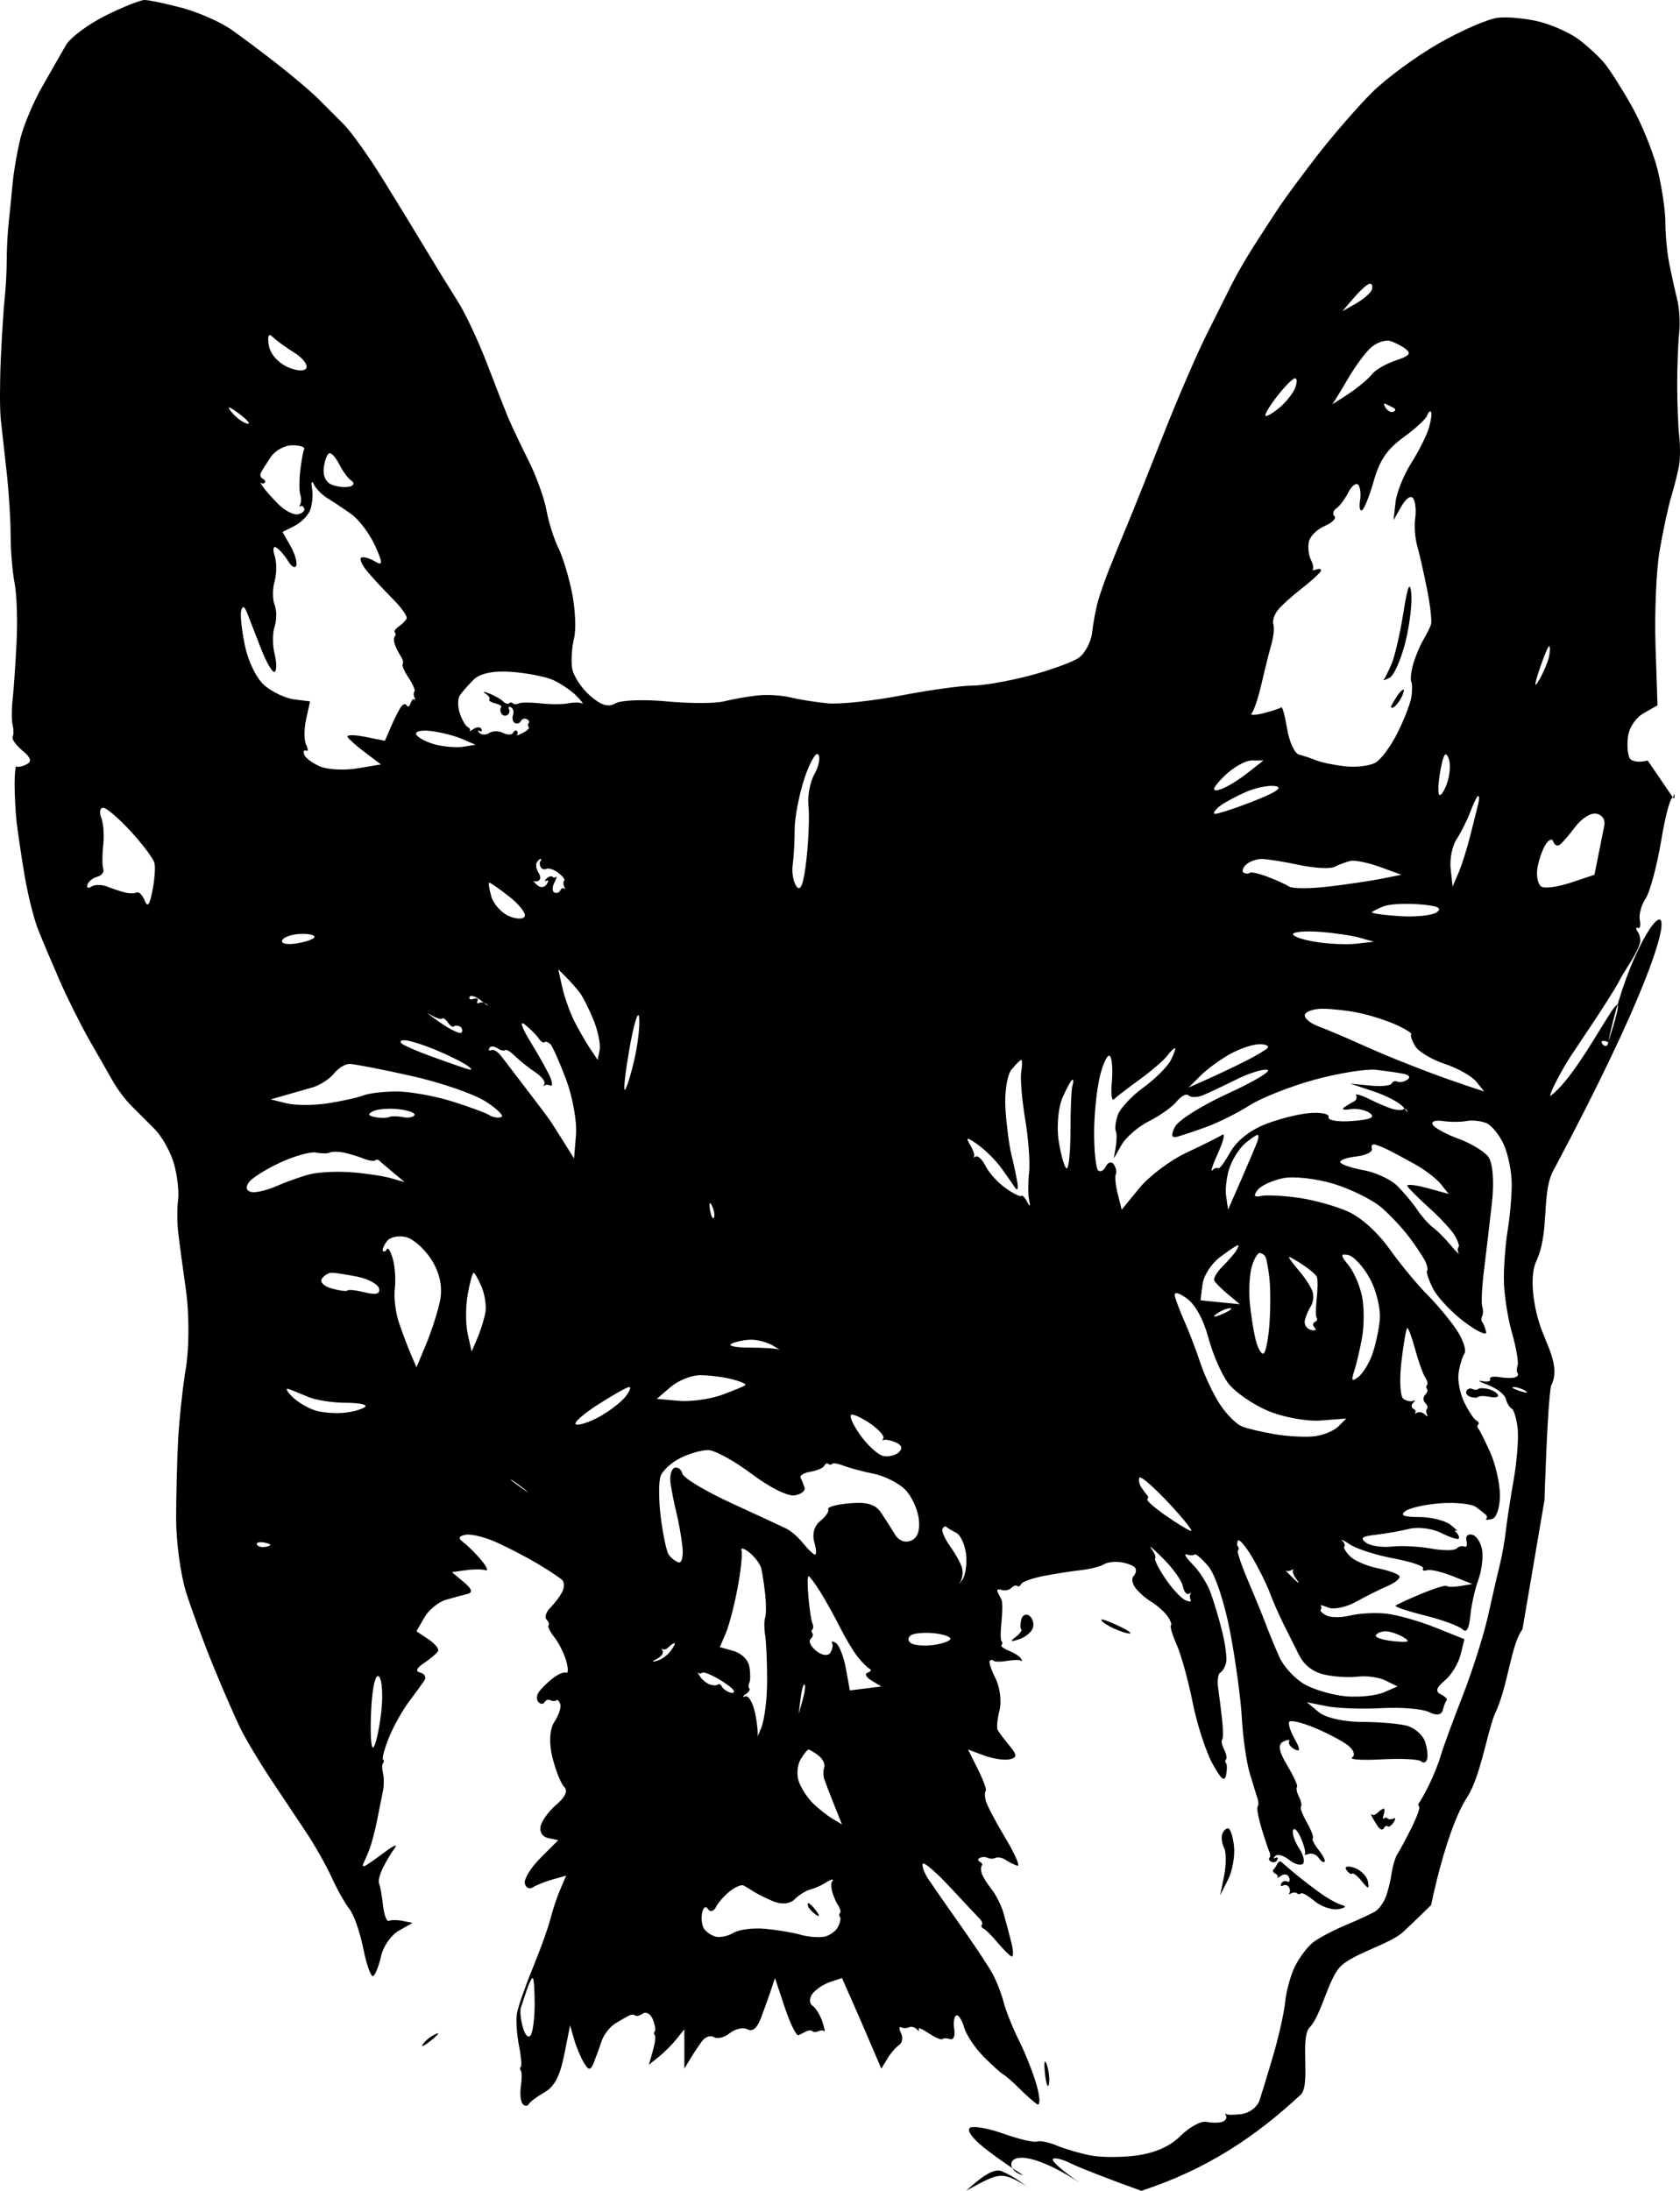 <?xml version="1.0" encoding="UTF-8" standalone="no"?>
<svg
   version="1.1"
   width="426.413"
   height="556"
   viewbox="0 0 497 600"
   id="svg10"
   sodipodi:docname="yuneta.svg"
   inkscape:version="1.1.2 (0a00cf5339, 2022-02-04)"
   xmlns:inkscape="http://www.inkscape.org/namespaces/inkscape"
   xmlns:sodipodi="http://sodipodi.sourceforge.net/DTD/sodipodi-0.dtd"
   xmlns="http://www.w3.org/2000/svg"
   xmlns:svg="http://www.w3.org/2000/svg"
   xmlns:rdf="http://www.w3.org/1999/02/22-rdf-syntax-ns#"
   xmlns:cc="http://creativecommons.org/ns#"
   xmlns:dc="http://purl.org/dc/elements/1.1/">
  <defs
     id="defs14" />
  <sodipodi:namedview
     id="namedview12"
     pagecolor="#ffffff"
     bordercolor="#666666"
     borderopacity="1.0"
     inkscape:pageshadow="2"
     inkscape:pageopacity="0.0"
     inkscape:pagecheckerboard="0"
     showgrid="false"
     inkscape:zoom="1.5179226"
     inkscape:cx="130.11204"
     inkscape:cy="275.37636"
     inkscape:window-width="1920"
     inkscape:window-height="991"
     inkscape:window-x="0"
     inkscape:window-y="0"
     inkscape:window-maximized="1"
     inkscape:current-layer="svg10"
     fit-margin-top="0"
     fit-margin-left="0"
     fit-margin-right="0"
     fit-margin-bottom="0" />
  <title
     id="title2">undefined</title>
  <path
     d="m 36.706,0 c -1.1,0 -5.6,1.8 -10,4 -4.4,2.2 -8.9,5.575 -10,7.5 l -6,10.5 c -2.2,3.85 -4.675,9.7 -5.5,13 -0.825,3.3 -1.725,8.475 -2,11.5 -0.275,3.025 -0.725,7.525 -1,10 -0.275,2.475 -0.5,6.75 -0.5,9.5 0,2.75 -0.225,7.025 -0.5,9.5 -0.275,2.475 -0.725,9.45 -1,15.5 -0.275,6.05 -0.275,13.025 0,15.5 l 1.5,13.5 c 0.55,4.95 1,12.15 1,16 0,3.85 0.45,9.25 1,12 0.55,2.75 0.775,9.5 0.5,15 -0.275,5.5 -0.725,12.025 -1,14.5 -0.275,2.475 -0.275,5.4 0,6.5 0.275,1.1 0.275,2.45 0,3 -0.275,0.55 0.85,2.125 2.5,3.5 2.18,1.817 2.453,2.773 1,3.5 -1.1,0.55 -2.225,0.775 -2.5,0.5 -0.275,-0.275 -0.5,1.75 -0.5,4.5 0,2.75 0.225,7.025 0.5,9.5 0.275,2.475 1.175,8.55 2,13.5 0.825,4.95 2.4,11.25 3.5,14 1.1,2.75 3.575,8.6 5.5,13 1.925,4.4 5.3,11.15 7.5,15 l 6,10.5 c 1.1,1.925 3.125,4.625 4.5,6 l 6,6 c 1.925,1.925 4.175,5.975 5,9 0.825,3.025 1.275,7.075 1,9 -0.275,1.925 -0.275,5.525 0,8 0.275,2.475 1.175,9.225 2,15 0.825,5.775 0.825,14.55 0,19.5 -0.825,4.95 -1.725,13.275 -2,18.5 -0.275,5.225 -0.5,14.225 -0.5,20 0,5.775 1.125,14.1 2.5,18.5 1.375,4.4 4.525,12.95 7,19 2.475,6.05 5.625,13.25 7,16 1.375,2.75 4.75,8.375 7.5,12.5 l 9,13.5 c 2.2,3.3 5.125,8.475 6.5,11.5 1.375,3.025 3.4,6.625 4.5,8 1.1,1.375 2.675,5.875 3.5,10 0.825,4.125 1.95,7.275 2.5,7 0.55,-0.275 1.45,-2.525 2,-5 0.567,-2.55 2.516,-5.367 4.5,-6.5 l 3.5,-2 -2.5,-0.5 c -1.375,-0.275 -2.95,-0.275 -3.5,0 -0.55,0.275 -1.225,-1.525 -1.5,-4 -0.275,-2.475 -0.725,-4.95 -1,-5.5 -0.275,-0.55 0.175,-2.35 1,-4 0.825,-1.65 2.175,-3.9 3,-5 0.825,-1.1 -0.3,-0.65 -2.5,1 -2.2,1.65 -4.45,3.225 -5,3.5 -0.55,0.275 -0.775,0.05 -0.5,-0.5 0.275,-0.55 0.95,-2.125 1.5,-3.5 0.55,-1.375 1.45,-4.75 2,-7.5 l 1.5,-7.5 c 0.275,-1.375 0.275,-3.4 0,-4.5 -0.275,-1.1 -0.275,-2.225 0,-2.5 0.275,-0.275 0.275,-0.725 0,-1 -0.275,-0.275 0.4,-2.75 1.5,-5.5 1.1,-2.75 3.35,-6.8 5,-9 1.65,-2.2 3.45,-4.675 4,-5.5 0.55,-0.825 0.1,-1.725 -1,-2 -1.361,-0.34 -1.042,-1.139 1,-2.5 1.65,-1.1 3.225,-2.45 3.5,-3 0.275,-0.55 -0.85,-1.9 -2.5,-3 l -3,-2 2,-3.5 c 1.1,-1.925 3.575,-3.95 5.5,-4.5 1.925,-0.55 4.4,-1.225 5.5,-1.5 1.369,-0.342 1.054,-1.288 -1,-3 l -3,-2.5 3.5,-0.5 c 1.925,-0.275 4.175,-0.275 5,0 0.825,0.275 0.375,-0.85 -1,-2.5 -1.375,-1.65 -3.4,-3.675 -4.5,-4.5 -1.509,-1.132 -1.387,-1.623 0.5,-2 1.375,-0.275 4.975,0.625 8,2 3.025,1.375 7.75,3.85 10.5,5.5 2.75,1.65 5.45,3.45 6,4 0.55,0.55 0.55,1.9 0,3 -0.55,1.1 -1.9,2.9 -3,4 -1.1,1.1 -1.55,2.45 -1,3 0.55,0.55 0.775,1.225 0.5,1.5 -0.275,0.275 0.4,1.625 1.5,3 1.1,1.375 2.45,4.075 3,6 0.55,1.925 0.55,3.275 0,3 -0.55,-0.275 -2.125,0.4 -3.5,1.5 -1.375,1.1 -2.95,2.675 -3.5,3.5 -0.55,0.825 -0.55,1.95 0,2.5 0.55,0.55 1.225,0.55 1.5,0 0.275,-0.55 0.95,-0.775 1.5,-0.5 0.55,0.275 1.225,0.275 1.5,0 0.275,-0.275 0.725,0.175 1,1 0.275,0.825 -0.4,2.85 -1.5,4.5 -1.21,1.815 -1.407,5.37 -0.5,9 0.825,3.3 2.175,6.675 3,7.5 0.99,0.99 0.31,2.52 -2,4.5 -1.925,1.65 -3.725,4.125 -4,5.5 -0.297,1.484 0.516,2.703 2,3 l 2.5,0.5 -4.5,4.5 c -2.475,2.475 -4.275,5.4 -4,6.5 0.275,1.1 1.175,1.55 2,1 0.825,-0.55 3.075,-1.45 5,-2 l 3.5,-1 -1.5,3.5 c -0.825,1.925 -1.95,5.3 -2.5,7.5 -0.55,2.2 -2.575,7.825 -4.5,12.5 -1.925,4.675 -3.725,9.85 -4,11.5 -0.275,1.65 -0.05,5.25 0.5,8 0.55,2.75 0.775,5.225 0.5,5.5 -0.275,0.275 -0.275,0.725 0,1 0.275,0.275 0.275,2.075 0,4 -0.275,1.925 -0.05,3.95 0.5,4.5 0.55,0.55 1.225,0.55 1.5,0 0.275,-0.55 2.075,-1.9 4,-3 2.512,-1.435 3.923,-4.117 5,-9.5 l 1.5,-7.5 1,3.5 c 0.55,1.925 1.675,4.625 2.5,6 1.2,2 1.7,2 2.5,0 0.55,-1.375 1.45,-3.85 2,-5.5 0.55,-1.65 2.125,-3.675 3.5,-4.5 1.375,-0.825 2.95,-1.725 3.5,-2 0.55,-0.275 1.225,-0.275 1.5,0 0.275,0.275 1.175,0.05 2,-0.5 0.825,-0.55 1.95,0.125 2.5,1.5 0.55,1.375 0.775,2.725 0.5,3 -0.275,0.275 -0.275,0.725 0,1 0.275,0.275 0.05,2.075 -0.5,4 l -1,3.5 2.5,-2 c 1.375,-1.1 3.4,-3.125 4.5,-4.5 l 2,-2.5 v 5 5 l 1.5,-2.5 c 0.825,-1.375 2.175,-3.4 3,-4.5 0.825,-1.1 2.175,-1.55 3,-1 0.825,0.55 2.625,0.1 4,-1 1.375,-1.1 3.4,-1.55 4.5,-1 1.373,0.686 2.47,-0.255 3.5,-3 0.825,-2.2 1.95,-5.35 2.5,-7 l 1,-3 2.5,7.5 c 1.375,4.125 2.95,7.275 3.5,7 l 2,-1 c 0.55,-0.275 1.225,-0.275 1.5,0 0.275,0.275 0.95,0.275 1.5,0 0.55,-0.275 1.225,-0.275 1.5,0 0.275,0.275 0.05,-0.85 -0.5,-2.5 -0.55,-1.65 -1.675,-3.45 -2.5,-4 -0.825,-0.55 -0.825,-1.9 0,-3 0.825,-1.1 2.85,-2.45 4.5,-3 l 3,-1 2,4.5 c 1.1,2.475 3.35,7.65 5,11.5 l 3,7 1.5,-2.5 c 0.825,-1.375 2.175,-2.95 3,-3.5 0.825,-0.55 1.05,-1.9 0.5,-3 -0.55,-1.1 -0.55,-1.775 0,-1.5 0.55,0.275 1.45,0.275 2,0 0.55,-0.275 1.45,-0.05 2,0.5 0.55,0.55 0.775,0.55 0.5,0 -0.275,-0.55 0.85,-0.1 2.5,1 1.65,1.1 3.225,1.775 3.5,1.5 0.275,-0.275 1.175,-0.275 2,0 0.825,0.275 1.275,-0.85 1,-2.5 -0.275,-1.65 -0.05,-3.225 0.5,-3.5 0.55,-0.275 1.45,1.075 2,3 0.55,1.925 2.8,5.3 5,7.5 2.2,2.2 4.45,4.225 5,4.5 0.55,0.275 2.35,1.85 4,3.5 1.65,1.65 3.675,3.45 4.5,4 0.825,0.55 0.825,-1.475 0,-4.5 -0.825,-3.025 -2.85,-8.2 -4.5,-11.5 -1.65,-3.3 -3.45,-7.8 -4,-10 -0.55,-2.2 -1.9,-5.575 -3,-7.5 -1.1,-1.925 -4.7,-7.325 -8,-12 -3.3,-4.675 -6.9,-9.85 -8,-11.5 -1.1,-1.65 -1.775,-3.45 -1.5,-4 0.275,-0.55 3.425,2.15 7,6 3.575,3.85 6.95,7.45 7.5,8 0.55,0.55 0.775,1.225 0.5,1.5 -0.275,0.275 -0.05,0.725 0.5,1 0.55,0.275 2.125,1.85 3.5,3.5 1.375,1.65 2.95,3.225 3.5,3.5 0.55,0.275 0.55,-1.3 0,-3.5 -0.55,-2.2 -1.45,-5.575 -2,-7.5 -0.55,-1.925 -1.9,-4.625 -3,-6 -1.1,-1.375 -2.225,-3.175 -2.5,-4 -0.275,-0.825 -0.275,-1.725 0,-2 0.275,-0.275 0.05,-0.725 -0.5,-1 -0.55,-0.275 -0.55,-0.725 0,-1 0.55,-0.275 1.45,-0.275 2,0 0.55,0.275 1.45,0.275 2,0 0.55,-0.275 1.675,-0.05 2.5,0.5 0.825,0.55 2.175,1.225 3,1.5 0.825,0.275 -0.525,-2.875 -3,-7 -2.475,-4.125 -4.725,-8.4 -5,-9.5 -0.275,-1.1 -0.275,-2.225 0,-2.5 0.275,-0.275 -0.625,-2.75 -2,-5.5 l -2.5,-5 4,1.5 c 2.2,0.825 5.125,1.275 6.5,1 2,-0.4 2,-1.1 0,-3.5 -1.375,-1.65 -2.725,-3.45 -3,-4 -0.275,-0.55 -0.05,-2.8 0.5,-5 0.55,-2.2 0.1,-5.8 -1,-8 -1.1,-2.2 -1.775,-4.225 -1.5,-4.5 0.275,-0.275 0.725,-0.275 1,0 0.275,0.275 1.85,0.275 3.5,0 1.65,-0.275 3.225,-0.275 3.5,0 0.275,0.275 0.275,0.05 0,-0.5 -0.275,-0.55 -1.625,-1.45 -3,-2 -1.375,-0.55 -2.275,-1.225 -2,-1.5 0.275,-0.275 0.275,-0.725 0,-1 -0.275,-0.275 -0.275,-2.525 0,-5 0.275,-2.475 0.275,-4.95 0,-5.5 l -1,-2 c -0.275,-0.55 0.175,-0.775 1,-0.5 0.825,0.275 1.95,0.05 2.5,-0.5 0.55,-0.55 1.225,-0.775 1.5,-0.5 0.275,0.275 0.725,0.05 1,-0.5 0.275,-0.55 2.75,-1.45 5.5,-2 2.75,-0.55 7.025,-1.225 9.5,-1.5 2.475,-0.275 5.175,-0.95 6,-1.5 0.825,-0.55 2.85,-0.775 4.5,-0.5 1.65,0.275 3.225,0.95 3.5,1.5 0.275,0.55 0.05,1.45 -0.5,2 -0.55,0.55 -0.325,1.9 0.5,3 0.825,1.1 2.625,2.675 4,3.5 1.375,0.825 3.175,2.4 4,3.5 0.825,1.1 1.275,2.225 1,2.5 -0.275,0.275 0.4,2.525 1.5,5 1.1,2.475 2.9,9 4,14.5 1.1,5.5 3.35,12.475 5,15.5 2.201,4.035 3.133,4.834 3.5,3 0.275,-1.375 0.275,-2.725 0,-3 -0.275,-0.275 -0.275,-0.725 0,-1 0.275,-0.275 0.05,-1.4 -0.5,-2.5 -0.55,-1.1 -0.775,-2.225 -0.5,-2.5 0.275,-0.275 0.275,-2.525 0,-5 -0.275,-2.475 -0.725,-6.075 -1,-8 -0.275,-1.925 -0.05,-3.725 0.5,-4 0.55,-0.275 1.225,-1.4 1.5,-2.5 0.275,-1.1 -0.175,-4.7 -1,-8 -0.825,-3.3 -2.175,-7.8 -3,-10 -0.825,-2.2 -2.85,-5.35 -4.5,-7 -1.65,-1.65 -2.325,-2.775 -1.5,-2.5 0.825,0.275 1.725,0.275 2,0 0.275,-0.275 1.85,1.075 3.5,3 1.7,1.984 4.083,9.133 5.5,16.5 1.375,7.15 2.725,17.05 3,22 0.275,4.95 1.175,11.25 2,14 0.825,2.75 1.725,5.675 2,6.5 0.275,0.825 0.275,1.725 0,2 -0.275,0.275 0.175,2.75 1,5.5 0.825,2.75 1.725,5.45 2,6 0.275,0.55 0.275,1.225 0,1.5 -0.275,0.275 -0.05,0.725 0.5,1 0.55,0.275 1.225,0.05 1.5,-0.5 0.275,-0.55 0.05,-0.775 -0.5,-0.5 -0.55,0.275 -0.55,0.05 0,-0.5 0.55,-0.55 2.125,-0.1 3.5,1 1.375,1.1 2.95,1.55 3.5,1 0.55,-0.55 0.1,-2.35 -1,-4 -1.1,-1.65 -1.775,-3.675 -1.5,-4.5 0.275,-0.825 1.175,0.075 2,2 0.825,1.925 1.275,3.725 1,4 -0.275,0.275 0.175,0.275 1,0 0.825,-0.275 1.95,0.175 2.5,1 0.55,0.825 1.225,1.275 1.5,1 0.275,-0.275 -0.4,-1.625 -1.5,-3 -1.1,-1.375 -1.775,-2.725 -1.5,-3 0.275,-0.275 -0.4,-2.075 -1.5,-4 -1.1,-1.925 -1.775,-3.725 -1.5,-4 0.275,-0.275 0.05,-1.4 -0.5,-2.5 -0.55,-1.1 -0.775,-2.225 -0.5,-2.5 0.275,-0.275 -0.85,-2.75 -2.5,-5.5 -2.128,-3.547 -2.419,-5.291 -1,-6 1.1,-0.55 1.775,-0.55 1.5,0 -0.275,0.55 0.4,1.45 1.5,2 1.333,0.667 1.333,-0.167 0,-2.5 -1.1,-1.925 -1.775,-3.95 -1.5,-4.5 0.275,-0.55 3.2,0.125 6.5,1.5 3.3,1.375 7.125,3.4 8.5,4.5 1.417,1.133 1.85,2.433 1,3 -0.825,0.55 2.55,0.775 7.5,0.5 4.95,-0.275 9.45,-0.05 10,0.5 0.55,0.55 1.225,0.325 1.5,-0.5 0.275,-0.825 0.05,-2.85 -0.5,-4.5 -0.55,-1.65 -2.575,-3.45 -4.5,-4 -1.925,-0.55 -7.1,-1 -11.5,-1 -4.65,0 -9.256,-1.047 -11,-2.5 l -3,-2.5 5,1 c 2.75,0.55 9.05,0.775 14,0.5 4.95,-0.275 10.35,0.175 12,1 1.905,0.952 3.183,0.77 3.5,-0.5 0.275,-1.1 0.725,-2.225 1,-2.5 0.275,-0.275 -0.4,-0.95 -1.5,-1.5 -1.453,-0.727 -1.18,-1.683 1,-3.5 1.65,-1.375 3.45,-4.3 4,-6.5 l 1,-4 -7.5,-3 c -4.125,-1.65 -9.75,-3.225 -12.5,-3.5 -2.75,-0.275 -6.8,-0.05 -9,0.5 -2.2,0.55 -4.9,0.55 -6,0 -1.1,-0.55 -1.775,-1.225 -1.5,-1.5 0.275,-0.275 0.275,-0.725 0,-1 -0.275,-0.275 0.625,-0.05 2,0.5 1.375,0.55 4.525,-0.125 7,-1.5 2.475,-1.375 6.075,-3.175 8,-4 1.925,-0.825 3.275,-1.95 3,-2.5 -0.275,-0.55 -2.75,-1.45 -5.5,-2 -2.75,-0.55 -5.9,-1.9 -7,-3 -1.1,-1.1 -1.775,-2.225 -1.5,-2.5 0.275,-0.275 0.05,-0.95 -0.5,-1.5 -0.55,-0.55 0.35,-0.1 2,1 1.65,1.1 6.6,2.675 11,3.5 4.4,0.825 7.775,1.95 7.5,2.5 -0.275,0.55 0.175,0.775 1,0.5 0.825,-0.275 3.75,0.4 6.5,1.5 l 5,2 -3,0.5 c -1.65,0.275 -3.225,0.275 -3.5,0 -0.275,-0.275 -3.2,0.625 -6.5,2 -3.3,1.375 -6.225,2.725 -6.5,3 -0.275,0.275 3.1,1.4 7.5,2.5 4.4,1.1 8.675,2.675 9.5,3.5 1.023,1.023 1.659,-0.091 2,-3.5 0.275,-2.75 1.175,-6.8 2,-9 0.825,-2.2 1.275,-5.575 1,-7.5 -0.275,-1.925 -1.4,-3.725 -2.5,-4 -1.158,-0.29 -1.79,0.342 -1.5,1.5 0.275,1.1 0.05,1.775 -0.5,1.5 -0.55,-0.275 -1.45,-0.05 -2,0.5 -0.55,0.55 -3.475,0.55 -6.5,0 -3.025,-0.55 -7.525,-0.775 -10,-0.5 -2.475,0.275 -5.4,-0.175 -6.5,-1 -1.565,-1.174 -1.021,-1.609 2.5,-2 2.475,-0.275 6.3,-0.95 8.5,-1.5 2.2,-0.55 5.8,-0.1 8,1 2.2,1.1 4.225,1.775 4.5,1.5 0.275,-0.275 0.05,-0.95 -0.5,-1.5 -0.55,-0.55 -0.55,-0.775 0,-0.5 0.55,0.275 -0.125,-0.4 -1.5,-1.5 -1.375,-1.1 -4.975,-2 -8,-2 -3.949,0 -4.936,-0.423 -3.5,-1.5 1.1,-0.825 5.15,-1.725 9,-2 3.85,-0.275 7.9,0.175 9,1 1.1,0.825 2.225,1.725 2.5,2 0.275,0.275 0.275,0.725 0,1 -0.275,0.275 0.4,0.275 1.5,0 1.133,-0.283 2,-2.883 2,-6 0,-3.025 -1.125,-7.975 -2.5,-11 -1.375,-3.025 -2.725,-5.725 -3,-6 -0.275,-0.275 -0.275,-0.725 0,-1 0.275,-0.275 0.05,-0.725 -0.5,-1 -0.55,-0.275 -1.9,-2.3 -3,-4.5 -1.1,-2.2 -1.775,-5.575 -1.5,-7.5 0.275,-1.925 0.95,-4.175 1.5,-5 0.55,-0.825 -0.35,-3.525 -2,-6 -1.65,-2.475 -5.025,-6.525 -7.5,-9 -2.475,-2.475 -6.75,-7.65 -9.5,-11.5 -3.036,-4.25 -7.16,-7.982 -10.5,-9.5 -3.025,-1.375 -8.65,-2.95 -12.5,-3.5 -3.85,-0.55 -8.125,-0.775 -9.5,-0.5 -1.919,0.384 -2.152,0.036 -1,-1.5 0.825,-1.1 3.75,-2.45 6.5,-3 2.75,-0.55 8.6,0.125 13,1.5 4.4,1.375 9.8,4.075 12,6 2.2,1.925 5.35,5.3 7,7.5 1.65,2.2 3.45,4.9 4,6 0.55,1.1 0.775,2.225 0.5,2.5 -0.275,0.275 0.4,2.3 1.5,4.5 1.1,2.2 4.7,6.025 8,8.5 3.3,2.475 5.775,3.6 5.5,2.5 -0.275,-1.1 -0.725,-2.225 -1,-2.5 -0.275,-0.275 -0.275,-0.95 0,-1.5 0.275,-0.55 0.275,-1.675 0,-2.5 -0.275,-0.825 -0.05,-5.1 0.5,-9.5 0.55,-4.4 1.45,-12.05 2,-17 0.583,-5.243 0.165,-10.044 -1,-11.5 -1.1,-1.375 -4.475,-3.4 -7.5,-4.5 -3.025,-1.1 -5.95,-2.675 -6.5,-3.5 -0.578,-0.866 0.479,-1.289 2.5,-1 1.925,0.275 4.625,0.275 6,0 1.375,-0.275 3.625,-0.05 5,0.5 1.375,0.55 3.4,3.025 4.5,5.5 1.1,2.475 2,6.975 2,10 0,3.025 -0.45,8.2 -1,11.5 -0.55,3.3 -1,8.925 -1,12.5 0,3.575 0.9,9.65 2,13.5 1.1,3.85 1.775,7.675 1.5,8.5 -0.275,0.825 -0.275,1.725 0,2 0.275,0.275 0.05,0.725 -0.5,1 -0.55,0.275 -2.35,0.275 -4,0 -1.65,-0.275 -2.775,-0.05 -2.5,0.5 0.275,0.55 -0.625,0.775 -2,0.5 -1.375,-0.275 -0.7,0.175 1.5,1 2.2,0.825 4.225,2.4 4.5,3.5 0.275,1.1 0.95,2.225 1.5,2.5 0.55,0.275 1.225,2.525 1.5,5 0.275,2.475 -0.175,8.325 -1,13 -0.825,4.675 -1.725,10.525 -2,13 -0.275,2.475 -0.95,6.3 -1.5,8.5 -0.55,2.2 -1.9,8.05 -3,13 -1.1,4.95 -4.025,14.175 -6.5,20.5 -2.475,6.325 -4.95,13.075 -5.5,15 -0.55,1.925 -1.9,5.3 -3,7.5 -1.1,2.2 -2.225,4.225 -2.5,4.5 -0.275,0.275 -0.275,0.725 0,1 0.275,0.275 -0.625,2.75 -2,5.5 -1.375,2.75 -2.95,5.675 -3.5,6.5 -0.55,0.825 -1.225,3.075 -1.5,5 -0.275,1.925 -0.95,4.625 -1.5,6 -0.55,1.375 -1.675,2.95 -2.5,3.5 -0.825,0.55 -4.2,2.125 -7.5,3.5 -3.3,1.375 -7.125,3.4 -8.5,4.5 -1.375,1.1 -3.4,3.8 -4.5,6 -1.1,2.2 -2.225,6.25 -2.5,9 -0.275,2.75 -1.625,8.825 -3,13.5 -1.375,4.675 -2.95,9.85 -3.5,11.5 -0.573,1.72 -2.494,3.213 -4.5,3.5 -1.925,0.275 -3.725,0.275 -4,0 -0.275,-0.275 -0.275,-0.05 0,0.5 0.275,0.55 -0.175,1.225 -1,1.5 -0.825,0.275 -2.625,0.275 -4,0 -1.375,-0.275 -4.3,1.3 -6.5,3.5 -2.648,2.648 -6.366,4.338 -11,5 -3.85,0.55 -9.25,0.55 -12,0 -2.75,-0.55 -6.575,-1.675 -8.5,-2.5 -1.925,-0.825 -4.175,-1.275 -5,-1 -0.825,0.275 -4.65,-0.625 -8.5,-2 -3.85,-1.375 -7.675,-2.05 -8.5,-1.5 -0.89,0.594 0.532,2.626 3.5,5 2.75,2.2 7.25,5.35 10,7 -5.5,-1 -5,-10.5 14.5,2 -4.125,-2.75 -7.275,-5.45 -7,-6 0.275,-0.55 2.3,-0.1 4.5,1 2.2,1.1 10.3,4.25 18,7 16.528,-5.417 28.837,-13.616 40.441,-24.4 2.609,-2.424 -0.286,-14.426 2.292,-17.109 2.961,-3.083 4.776,-12.533 7.878,-15.498 3.536,-3.38 12.481,-5.586 15.896,-8.748 2.527,-2.34 7.037,-6.774 7.037,-6.774 0,0 3.805,-19.192 9.131,-27.339 3.255,-4.979 4.923,-15.547 6.912,-20.879 3.461,-6.984 4.149,-17.818 7.143,-21.776 l 5.593,-32.809 v 0 c 0,0 0.69,-23.641 1.646,-28.951 2.625,-4.98 -1.392,-10.718 -2.996,-16.006 -2.035,-6.712 -2.101,-12.702 -0.794,-15.503 3.679,-7.887 1.087,-17.863 4.711,-23.752 45.823,-86.077 21.515,-70.975 13.611,-31.955 -0.396,2.772 -3.564,-1.584 0,0 8,-25 -5.445,6.613 -14.5,13.5 -0.55,0.55 -0.1,-0.8 1,-3 1.1,-2.2 2.9,-5.35 4,-7 l 6,-9 c 2.2,-3.3 4.9,-7.575 6,-9.5 1.64,-3.395 4.26,-6.419 5.5,-10 0.275,-0.825 0.05,-2.175 -0.5,-3 -0.55,-0.825 -0.55,-1.275 0,-1 0.55,0.275 0.775,-0.625 0.5,-2 -0.275,-1.375 0.4,-3.85 1.5,-5.5 1.1,-1.65 2.9,-8.4 4,-15 1.1,-6.6 2.45,-11.325 3,-10.5 0.55,0.825 0.275,-2.475 0,0 l -6.5,-9.5 c -1.925,0.55 -3.95,0.325 -4.5,-0.5 -0.55,-0.825 -0.775,-3.3 -0.5,-5.5 0.297,-2.375 1.922,-4.813 4,-6 l 3.5,-2 -0.5,-15 c -0.275,-8.25 0.175,-19.05 1,-24 0.825,-4.95 2.175,-11.25 3,-14 0.825,-2.75 1.725,-6.35 2,-8 0.275,-1.65 0.275,-5.025 0,-7.5 -0.275,-2.475 -0.5,-8.325 -0.5,-13 0,-4.675 0.225,-10.525 0.5,-13 0.275,-2.475 0.05,-6.3 -0.5,-8.5 -0.55,-2.2 -1.45,-6.25 -2,-9 -0.55,-2.75 -1,-7.475 -1,-10.5 0,-3.025 -0.9,-9.1 -2,-13.5 -1.1,-4.4 -4.025,-11.6 -6.5,-16 -2.475,-4.4 -5.625,-9.35 -7,-11 -1.375,-1.65 -4.3,-4.35 -6.5,-6 -2.2,-1.65 -6.7,-3.675 -10,-4.5 -3.3,-0.825 -8.025,-1.275 -10.5,-1 -2.475,0.275 -9.225,3.2 -15,6.5 -5.775,3.3 -13.425,8.925 -17,12.5 -3.575,3.575 -9.65,10.55 -13.5,15.5 -3.85,4.95 -8.35,11.025 -10,13.5 -1.65,2.475 -4.575,6.975 -6.5,10 -1.925,3.025 -4.4,7.3 -5.5,9.5 l -6.5,13 c -2.475,4.95 -7.425,16.425 -11,25.5 -3.575,9.075 -7.625,19.2 -9,22.5 -1.375,3.3 -3.4,8.25 -4.5,11 -1.1,2.75 -2.45,6.575 -3,8.5 -0.55,1.925 -1.225,5.525 -1.5,8 -0.275,2.475 -1.85,5.4 -3.5,6.5 -1.65,1.1 -7.275,3.125 -12.5,4.5 -5.225,1.375 -11.75,2.5 -14.5,2.5 -2.75,0 -10.85,1.125 -18,2.5 -7.15,1.375 -15.475,2.275 -18.5,2 -3.025,-0.275 -7.3,-0.95 -9.5,-1.5 -2.2,-0.55 -6.025,-0.775 -8.5,-0.5 -2.475,0.275 -6.3,0.95 -8.5,1.5 -2.2,0.55 -8.725,0.55 -14.5,0 -5.775,-0.55 -11.625,-0.325 -13,0.5 -1.796,1.078 -3.626,0.515 -6.5,-2 -2.2,-1.925 -4.225,-5.075 -4.5,-7 -0.275,-1.925 -0.05,-5.3 0.5,-7.5 0.55,-2.2 0.325,-7.375 -0.5,-11.5 -0.825,-4.125 -2.4,-9.3 -3.5,-11.5 -1.1,-2.2 -2.45,-6.475 -3,-9.5 -0.55,-3.025 -2.575,-8.65 -4.5,-12.5 -1.925,-3.85 -4.175,-8.575 -5,-10.5 -0.825,-1.925 -3.3,-8.225 -5.5,-14 -2.2,-5.775 -5.575,-12.975 -7.5,-16 -1.925,-3.025 -5.525,-8.875 -8,-13 -2.475,-4.125 -7.425,-12.225 -11,-18 -3.575,-5.775 -8.075,-12.075 -10,-14 l -6.5,-6.5 c -1.65,-1.65 -6.15,-5.475 -10,-8.5 -3.85,-3.025 -9.25,-7.075 -12,-9 -2.75,-1.925 -8.375,-4.4 -12.5,-5.5 -4.125,-1.1 -8.4,-2 -9.5,-2 m 311,72 c 0.55,0 0.775,0.675 0.5,1.5 -0.275,0.825 -2.075,2.4 -4,3.5 l -3.5,2 3,-3.5 c 1.65,-1.925 3.45,-3.5 4,-3.5 m -278.5,13.5 c 0.825,0.825 3.3,2.625 5.5,4 2.2,1.375 3.55,3.175 3,4 -0.55,0.825 -2.8,0.6 -5,-0.5 -2.418,-1.209 -4.198,-3.384 -4.5,-5.5 -0.335,-2.348 -0.006,-3.006 1,-2 m 283.5,1 c 1.1,0.275 2.9,1.175 4,2 1.599,1.199 1.097,1.801 -2.5,3 -2.475,0.825 -5.175,2.4 -6,3.5 -0.825,1.1 -3.525,3.35 -6,5 -2.475,1.65 -4.275,2.775 -4,2.5 0.275,-0.275 2.075,-3.2 4,-6.5 1.925,-3.3 4.625,-6.9 6,-8 1.375,-1.1 3.4,-1.775 4.5,-1.5 m -24,9.5 c 0.55,0 0.55,1.125 0,2.5 -0.55,1.375 -2.35,3.625 -4,5 -1.65,1.375 -3.225,2.275 -3.5,2 -0.275,-0.275 1.075,-2.525 3,-5 1.925,-2.475 3.95,-4.5 4.5,-4.5 m -268,9 c 2.2,1.65 3.1,2.775 2,2.5 -1.1,-0.275 -2.9,-1.625 -4,-3 -1.292,-1.615 -0.585,-1.438 2,0.5 m 291,-2.5 2,1 c 0.55,0.275 0.55,0.725 0,1 -0.55,0.275 -1.45,-0.175 -2,-1 -0.55,-0.825 -0.55,-1.275 0,-1 m 11.5,2 c 0.275,0.275 0.05,2.075 -0.5,4 -0.55,1.925 -2.575,5.975 -4.5,9 -1.925,3.025 -3.725,7.525 -4,10 l -0.5,4.5 2,-3.5 c 1.187,-2.078 2.406,-2.891 3,-2 0.55,0.825 0.775,3.075 0.5,5 -0.275,1.925 -0.05,5.075 0.5,7 0.55,1.925 1.675,6.875 2.5,11 0.825,4.125 1.275,8.175 1,9 -0.275,0.825 -1.175,2.625 -2,4 -0.825,1.375 -1.95,4.075 -2.5,6 -0.55,1.925 -0.775,3.95 -0.5,4.5 0.275,0.55 0.275,2.35 0,4 -0.275,1.65 -1.85,5.7 -3.5,9 -1.65,3.3 -4.125,6.675 -5.5,7.5 -1.375,0.825 -4.75,1.275 -7.5,1 -2.75,-0.275 -6.125,-0.95 -7.5,-1.5 -1.375,-0.55 -3.4,-1.225 -4.5,-1.5 -1.1,-0.275 -2.45,-3.2 -3,-6.5 -0.55,-3.3 -1.225,-5.775 -1.5,-5.5 -0.275,0.275 -2.3,0.95 -4.5,1.5 -2.2,0.55 -3.55,0.55 -3,0 0.55,-0.55 1.675,-3.925 2.5,-7.5 0.825,-3.575 1.95,-8.075 2.5,-10 0.55,-1.925 0.775,-4.175 0.5,-5 -0.275,-0.825 0.175,-2.4 1,-3.5 0.825,-1.1 3.525,-3.575 6,-5.5 2.475,-1.925 4.725,-3.95 5,-4.5 0.275,-0.55 -0.175,-0.775 -1,-0.5 -0.825,0.275 -1.275,0.275 -1,0 0.275,-0.275 0.05,-1.4 -0.5,-2.5 -0.55,-1.1 -0.775,-3.125 -0.5,-4.5 0.275,-1.375 2.075,-3.175 4,-4 1.925,-0.825 3.05,-1.95 2.5,-2.5 -0.55,-0.55 -0.325,-1.45 0.5,-2 0.825,-0.55 2.175,-2.35 3,-4 0.825,-1.65 1.95,-2.55 2.5,-2 0.55,0.55 0.775,2.35 0.5,4 -0.275,1.65 -0.05,2.775 0.5,2.5 0.55,-0.275 1.9,-3.65 3,-7.5 1.503,-5.259 3.368,-7.995 7.5,-11 3.025,-2.2 5.725,-4.675 6,-5.5 0.275,-0.825 0.725,-1.275 1,-1 m -289,8.5 c 1.925,0 3.275,0.45 3,1 -0.275,0.55 -0.725,3.025 -1,5.5 -0.275,2.475 -0.275,5.175 0,6 0.275,0.825 0.275,1.95 0,2.5 -0.275,0.55 -0.275,0.775 0,0.5 0.275,-0.275 0.725,-0.05 1,0.5 0.275,0.55 -0.4,1.225 -1.5,1.5 -1.1,0.275 -3.35,-0.85 -5,-2.5 -1.65,-1.65 -3.45,-3.675 -4,-4.5 -0.55,-0.825 -0.775,-1.275 -0.5,-1 0.275,0.275 0.725,0.275 1,0 0.275,-0.275 0.05,-0.725 -0.5,-1 -0.55,-0.275 -0.775,-0.95 -0.5,-1.5 0.275,-0.55 1.4,-2.35 2.5,-4 1.1,-1.65 3.575,-3 5.5,-3 m 9.5,2 c 0.55,0 1.675,1.35 2.5,3 0.825,1.65 2.175,3.45 3,4 0.85,0.567 0.633,1.217 -0.5,1.5 -1.1,0.275 -3.125,0.05 -4.5,-0.5 -1.559,-0.624 -2.312,-2.318 -2,-4.5 0.275,-1.925 0.95,-3.5 1.5,-3.5 m -4,8 c 0.55,1.1 2.125,2.675 3.5,3.5 1.375,0.825 4.075,2.625 6,4 1.925,1.375 4.625,4.975 6,8 2,4.4 2,5.2 0,4 -1.375,-0.825 -2.95,-1.275 -3.5,-1 -0.55,0.275 0.125,1.85 1.5,3.5 1.375,1.65 4.3,4.8 6.5,7 2.2,2.2 3.775,4.45 3.5,5 -0.275,0.55 -1.175,1.45 -2,2 -0.825,0.55 -1.275,1.225 -1,1.5 0.275,0.275 0.275,0.725 0,1 -0.275,0.275 -0.275,1.175 0,2 0.275,0.825 0.95,2.175 1.5,3 0.55,0.825 0.775,1.725 0.5,2 -0.275,0.275 0.4,1.85 1.5,3.5 1.1,1.65 1.775,3.225 1.5,3.5 -0.275,0.275 -0.275,0.95 0,1.5 0.275,0.55 0.275,0.775 0,0.5 -0.275,-0.275 -0.725,0.175 -1,1 -0.275,0.825 -0.725,1.05 -1,0.5 -0.275,-0.55 -0.95,-0.325 -1.5,0.5 -0.55,0.825 -1.675,3.075 -2.5,5 l -1.5,3.5 -5,-1 c -2.75,-0.55 -4.775,-0.55 -4.5,0 0.275,0.55 2.3,2.35 4.5,4 l 4,3 -6,1 c -3.3,0.55 -7.575,0.325 -9.5,-0.5 -1.925,-0.825 -3.725,-2.175 -4,-3 -0.275,-0.825 -0.05,-1.275 0.5,-1 0.55,0.275 0.55,-0.4 0,-1.5 -0.55,-1.1 -0.55,-4.025 0,-6.5 l 1,-4.5 -4,-0.5 c -2.2,-0.275 -5.575,-1.85 -7.5,-3.5 -2.058,-1.764 -4.118,-5.884 -5,-10 -0.825,-3.85 -1.275,-7.9 -1,-9 0.342,-1.369 0.815,-1.212 1.5,0.5 0.55,1.375 2.125,5.425 3.5,9 1.375,3.575 2.95,6.275 3.5,6 0.55,-0.275 0.55,-2.3 0,-4.5 -0.55,-2.2 -0.55,-5.35 0,-7 0.55,-1.65 0.55,-4.125 0,-5.5 -0.55,-1.375 -0.55,-4.075 0,-6 0.55,-1.925 0.55,-4.85 0,-6.5 -0.55,-1.65 -0.325,-2.55 0.5,-2 0.825,0.55 2.175,2.125 3,3.5 0.825,1.375 1.725,1.825 2,1 0.275,-0.825 -0.4,-3.075 -1.5,-5 l -2,-3.5 3,-1.5 c 1.65,-0.825 3.45,-2.625 4,-4 0.55,-1.375 0.775,-3.85 0.5,-5.5 -0.294,-1.764 -0.088,-2.176 0.5,-1 m 278.5,27.5 c -0.354,-3.19 -0.937,-1.735 -2,5 -0.825,5.225 -2.175,11.075 -3,13 -0.825,1.925 -1.725,3.725 -2,4 -0.275,0.275 0.4,0.05 1.5,-0.5 1.1,-0.55 2.9,-4.6 4,-9 1.1,-4.4 1.775,-10.025 1.5,-12.5 m 35,13.5 c 0.275,0 0.275,1.125 0,2.5 -0.275,1.375 -1.4,4.075 -2.5,6 -1.333,2.333 -1.333,1.5 0,-2.5 1.1,-3.3 2.225,-6 2.5,-6 m -263.5,6.5 c 3.85,0.275 8.575,1.175 10.5,2 1.925,0.825 4.625,2.625 6,4 1.375,1.375 2.05,2.275 1.5,2 -0.55,-0.275 -2.125,-0.275 -3.5,0 -1.375,0.275 -4.525,0.275 -7,0 -2.475,-0.275 -4.95,-0.275 -5.5,0 -0.55,0.275 -1.225,0.275 -1.5,0 -0.275,-0.275 -0.725,-0.275 -1,0 -0.275,0.275 -0.95,0.05 -1.5,-0.5 -0.55,-0.55 -2.125,-1.45 -3.5,-2 -1.375,-0.55 -1.825,-0.55 -1,0 0.825,0.55 1.275,1.225 1,1.5 -0.275,0.275 0.4,0.725 1.5,1 1.1,0.275 1.775,0.725 1.5,1 -0.275,0.275 -0.275,0.95 0,1.5 0.275,0.55 0.95,0.775 1.5,0.5 0.55,-0.275 0.775,-0.95 0.5,-1.5 -0.275,-0.55 -0.05,-0.775 0.5,-0.5 0.55,0.275 0.775,1.175 0.5,2 -0.275,0.825 -0.05,1.725 0.5,2 0.55,0.275 1.225,0.05 1.5,-0.5 0.275,-0.55 0.95,-0.775 1.5,-0.5 0.55,0.275 0.775,0.725 0.5,1 -0.275,0.275 -0.275,0.725 0,1 0.275,0.275 -0.4,0.95 -1.5,1.5 -1.1,0.55 -1.775,0.775 -1.5,0.5 0.275,-0.275 0.275,-0.725 0,-1 -0.275,-0.275 -0.725,-0.05 -1,0.5 -0.275,0.55 -1.4,0.55 -2.5,0 -1.1,-0.55 -2.675,-0.55 -3.5,0 -0.825,0.55 -1.95,0.55 -2.5,0 -0.55,-0.55 -0.55,-0.775 0,-0.5 0.55,0.275 0.775,0.05 0.5,-0.5 -0.275,-0.55 -1.175,-0.55 -2,0 -0.825,0.55 -1.275,0.775 -1,0.5 0.275,-0.275 0.05,-0.725 -0.5,-1 -0.55,-0.275 -1.45,-1.85 -2,-3.5 -0.55,-1.65 -0.55,-3.675 0,-4.5 0.55,-0.825 2.125,-2.625 3.5,-4 1.607,-1.607 4.999,-2.321 9.5,-2 m 226.5,4.5 c -0.275,0 -0.95,0.675 -1.5,1.5 -0.55,0.825 -1.225,1.95 -1.5,2.5 -0.275,0.55 -0.05,0.775 0.5,0.5 0.55,-0.275 1.45,-1.4 2,-2.5 0.55,-1.1 0.775,-2 0.5,-2 m -247,10.5 c 2.475,0.275 6.075,1.175 8,2 l 3.5,1.5 -3,0.5 c -1.65,0.275 -4.8,0.05 -7,-0.5 -2.2,-0.55 -4.45,-1.675 -5,-2.5 -0.557,-0.835 0.994,-1.278 3.5,-1 m 98.5,6 c 0.55,0.825 0.1,3.075 -1,5 -1.1,1.925 -1.775,5.525 -1.5,8 0.275,2.475 0.05,8.55 -0.5,13.5 -0.694,6.245 -1.459,8.388 -2.5,7 -0.825,-1.1 -1.275,-3.575 -1,-5.5 0.275,-1.925 0.5,-5.975 0.5,-9 0,-3.025 1.125,-8.875 2.5,-13 1.375,-4.125 2.95,-6.825 3.5,-6 m 160,1 c 0.55,1.375 0.325,4.3 -0.5,6.5 -0.825,2.2 -1.725,3.325 -2,2.5 -0.275,-0.825 -0.05,-3.75 0.5,-6.5 0.764,-3.821 1.236,-4.41 2,-2.5 m -50,0.5 h 3 l -4.5,3.5 c -2.475,1.925 -5.625,3.725 -7,4 -1.747,0.349 -1.295,-0.705 1.5,-3.5 2.2,-2.2 5.35,-4 7,-4 m 6,6.5 c 2.077,0.346 0.231,1.577 -6,4 -4.95,1.925 -9.225,3.275 -9.5,3 -0.275,-0.275 0.4,-1.175 1.5,-2 1.1,-0.825 4.025,-2.4 6.5,-3.5 2.475,-1.1 5.85,-1.775 7.5,-1.5 m 51.5,2.5 c 0.275,0 0.275,0.9 0,2 l -2,8 c -0.825,3.3 -2.175,7.575 -3,9.5 l -1.5,3.5 -0.5,-4.5 c -0.275,-2.475 0.4,-5.85 1.5,-7.5 1.1,-1.65 2.675,-4.8 3.5,-7 0.825,-2.2 1.725,-4 2,-4 m -349,3 c 0.825,0 3.975,2.7 7,6 3.025,3.3 5.725,6.9 6,8 0.275,1.1 0.05,4.25 -0.5,7 -0.764,3.821 -1.236,4.41 -2,2.5 -0.55,-1.375 -1.45,-2.275 -2,-2 -0.55,0.275 -1.9,0.275 -3,0 -1.1,-0.275 -3.125,-0.95 -4.5,-1.5 -1.375,-0.55 -3.175,-0.55 -4,0 -0.825,0.55 -1.275,0.325 -1,-0.5 0.275,-0.825 1.4,-1.725 2.5,-2 1.1,-0.275 1.775,-1.175 1.5,-2 -0.275,-0.825 -0.275,-3.525 0,-6 0.275,-2.475 0.05,-5.625 -0.5,-7 -0.55,-1.375 -0.325,-2.5 0.5,-2.5 m 379,1.5 c 1.484,0.297 2.297,1.516 2,3 l -1.5,7.5 -1,5 -6,2 c -3.3,1.1 -6.675,1.55 -7.5,1 -0.825,-0.55 -1.275,-2.575 -1,-4.5 0.275,-1.925 1.175,-4.625 2,-6 0.825,-1.375 1.725,-1.825 2,-1 0.275,0.825 0.95,1.275 1.5,1 0.55,-0.275 2.35,-2.3 4,-4.5 1.732,-2.31 4.056,-3.789 5.5,-3.5 m -268,11.5 c 0.275,0 0.275,0.225 0,0.5 -0.275,0.275 -0.275,0.95 0,1.5 0.275,0.55 0.95,0.775 1.5,0.5 0.55,-0.275 1.9,0.175 3,1 1.1,0.825 1.775,1.725 1.5,2 -0.275,0.275 -0.275,0.95 0,1.5 0.275,0.55 0.275,0.775 0,0.5 -0.275,-0.275 -0.725,-0.05 -1,0.5 -0.275,0.55 -0.95,0.775 -1.5,0.5 -0.55,-0.275 -0.55,-1.4 0,-2.5 0.55,-1.1 0.775,-1.775 0.5,-1.5 -0.275,0.275 -0.725,0.275 -1,0 -0.275,-0.275 -0.95,-0.05 -1.5,0.5 -0.55,0.55 -0.55,0.775 0,0.5 0.55,-0.275 0.55,0.175 0,1 -0.55,0.825 -1.675,0.825 -2.5,0 l -1,-1 c 0.275,0.275 0.95,0.275 1.5,0 0.55,-0.275 0.55,-1.175 0,-2 -0.55,-0.825 -0.775,-1.95 -0.5,-2.5 0.275,-0.55 0.725,-1 1,-1 m 183,0 c 1.375,0 5.65,0.675 9.5,1.5 3.85,0.825 7.9,1.05 9,0.5 1.1,-0.55 2.9,-1.225 4,-1.5 1.1,-0.275 4.475,0.4 7.5,1.5 l 5.5,2 -5,1 c -2.75,0.55 -8.825,1.45 -13.5,2 -4.675,0.55 -9.175,0.55 -10,0 -0.825,-0.55 -3.3,-1.675 -5.5,-2.5 -2.2,-0.825 -4.225,-1.275 -4.5,-1 -0.275,0.275 -0.95,0.275 -1.5,0 -0.55,-0.275 -0.325,-1.175 0.5,-2 0.825,-0.825 2.625,-1.5 4,-1.5 m -196,6 c 0.275,0 2.525,1.575 5,3.5 2.475,1.925 4.275,4.175 4,5 -0.275,0.825 -2.075,0.825 -4,0 -1.925,-0.825 -3.95,-3.075 -4.5,-5 -0.55,-1.925 -0.775,-3.5 -0.5,-3.5 m 236,5.5 c 4.697,0.361 5.945,0.916 4.5,2 -1.1,0.825 -5.375,1.275 -9.5,1 -4.125,-0.275 -7.275,-0.725 -7,-1 0.275,-0.275 1.625,-0.95 3,-1.5 1.375,-0.55 5.425,-0.775 9,-0.5 m -25,7 c 3.575,0.275 8.075,0.95 10,1.5 l 3.5,1 -4.5,0.5 c -2.475,0.275 -7.2,0.05 -10.5,-0.5 -3.3,-0.55 -5.775,-1.45 -5.5,-2 0.275,-0.55 3.425,-0.775 7,-0.5 m -258.5,0.5 c 2.2,0 3.55,0.45 3,1 -0.55,0.55 -2.8,1.225 -5,1.5 -2.267,0.283 -3.567,-0.15 -3,-1 0.55,-0.825 2.8,-1.5 5,-1.5 m 67,11 c 1.1,1.1 2.675,2.9 3.5,4 0.825,1.1 2.4,4.25 3.5,7 1.1,2.75 1.775,6.125 1.5,7.5 l -0.5,2.5 -2,-3 c -1.1,-1.65 -2.9,-4.8 -4,-7 -1.1,-2.2 -2.45,-6.025 -3,-8.5 l -1,-4.5 2,2 m -21.5,6 c 1.375,1.1 2.05,1.55 1.5,1 -0.55,-0.55 -1.45,-0.775 -2,-0.5 -0.55,0.275 -0.775,0.05 -0.5,-0.5 0.275,-0.55 -0.175,-0.775 -1,-0.5 -0.825,0.275 -1.275,0.05 -1,-0.5 0.275,-0.55 1.625,-0.1 3,1 m 40,4 c 0.275,1.65 -0.175,6.15 -1,10 -0.825,3.85 -1.95,7.675 -2.5,8.5 -0.55,0.825 -0.1,-3.675 1,-10 1.1,-6.325 2.225,-10.15 2.5,-8.5 m -53,-0.5 c 1.375,0.825 2.725,1.275 3,1 0.275,-0.275 0.95,0.175 1.5,1 0.55,0.825 1.225,1.275 1.5,1 0.275,-0.275 0.95,-0.275 1.5,0 0.55,0.275 0.775,0.95 0.5,1.5 -0.275,0.55 -2.75,-0.575 -5.5,-2.5 -2.75,-1.925 -3.875,-2.825 -2.5,-2 m 226.5,-1.5 c 2.2,0 6.25,0.45 9,1 2.75,0.55 7.025,1.9 9.5,3 2.475,1.1 4.275,2.225 4,2.5 -0.275,0.275 0.175,1.625 1,3 0.825,1.375 4.2,3.4 7.5,4.5 3.3,1.1 6.9,3.125 8,4.5 l 2,2.5 -4.5,-1.5 c -2.475,-0.825 -6.3,-2.175 -8.5,-3 -2.2,-0.825 -6.25,-2.4 -9,-3.5 -2.75,-1.1 -7.475,-3.125 -10.5,-4.5 -3.025,-1.375 -7.3,-3.175 -9.5,-4 -2.2,-0.825 -3.775,-2.175 -3.5,-3 0.275,-0.825 2.3,-1.5 4.5,-1.5 m -202.5,4 c 1.375,1.1 2.95,2.675 3.5,3.5 0.55,0.825 1.225,1.275 1.5,1 0.275,-0.275 0.95,-0.05 1.5,0.5 0.55,0.55 2.35,4.6 4,9 1.65,4.4 2.775,10.7 2.5,14 l -0.5,6 -2.5,-4 c -1.375,-2.2 -2.95,-4.675 -3.5,-5.5 -0.55,-0.825 -3.25,-4.425 -6,-8 -2.75,-3.575 -5.675,-7.4 -6.5,-8.5 -0.825,-1.1 -1.95,-1.775 -2.5,-1.5 -0.55,0.275 -0.775,0.05 -0.5,-0.5 0.275,-0.55 1.175,-0.55 2,0 0.825,0.55 1.725,0.775 2,0.5 0.275,-0.275 1.4,0.4 2.5,1.5 1.1,1.1 3.35,2.9 5,4 1.65,1.1 2.775,2.45 2.5,3 -0.275,0.55 -0.275,0.775 0,0.5 0.275,-0.275 0.95,-0.275 1.5,0 0.55,0.275 0.55,-0.625 0,-2 -0.55,-1.375 -2.8,-5.425 -5,-9 -2.267,-3.684 -2.917,-5.633 -1.5,-4.5 m -30.5,4 c 1.1,0 4.7,1.125 8,2.5 3.3,1.375 6.9,3.175 8,4 1.474,1.106 1.211,1.237 -1,0.5 -1.65,-0.55 -5.475,-1.9 -8.5,-3 -3.025,-1.1 -6.175,-2.45 -7,-3 -0.882,-0.588 -0.676,-1 0.5,-1 m 217,1 c 1.65,0 2.55,0.45 2,1 -0.55,0.55 -3.25,2.125 -6,3.5 -2.75,1.375 -7.025,3.4 -9.5,4.5 l -4.5,2 3,-3 c 1.65,-1.65 5.025,-4.125 7.5,-5.5 2.475,-1.375 5.85,-2.5 7.5,-2.5 m -21.5,1 c 0.275,0 -0.175,1.35 -1,3 -0.825,1.65 -3.975,4.8 -7,7 -3.025,2.2 -5.95,5.35 -6.5,7 -0.55,1.65 -0.775,3.45 -0.5,4 0.275,0.55 0.275,2.35 0,4 l -0.5,3 2,-3.5 c 1.1,-1.925 4.25,-4.625 7,-6 2.75,-1.375 5.9,-3.625 7,-5 1.1,-1.375 2.45,-2.05 3,-1.5 0.55,0.55 2.125,0.55 3.5,0 1.375,-0.55 5.2,-2.35 8.5,-4 3.3,-1.65 6.9,-2.775 8,-2.5 1.1,0.275 -3.4,2.975 -10,6 -6.802,3.118 -12.65,6.8 -13.5,8.5 -1.029,2.058 -0.872,2.843 0.5,2.5 1.1,-0.275 4.475,-1.4 7.5,-2.5 3.025,-1.1 7.975,-3.575 11,-5.5 3.025,-1.925 10.45,-4.85 16.5,-6.5 6.05,-1.65 13.025,-2.775 15.5,-2.5 2.475,0.275 5.625,0.725 7,1 1.484,0.297 1.891,0.906 1,1.5 -0.825,0.55 -1.95,0.775 -2.5,0.5 -0.55,-0.275 -1.225,-0.05 -1.5,0.5 -0.275,0.55 -2.75,0.775 -5.5,0.5 l -5,-0.5 6,2 c 3.3,1.1 6.675,2.9 7.5,4 0.825,1.1 1.275,1.55 1,1 -0.275,-0.55 -0.725,-0.775 -1,-0.5 -0.275,0.275 -1.4,0.275 -2.5,0 -1.1,-0.275 -3.8,-1.4 -6,-2.5 -2.2,-1.1 -3.775,-1.55 -3.5,-1 0.275,0.55 0.05,1.225 -0.5,1.5 -0.55,0.275 -1.675,0.95 -2.5,1.5 -0.825,0.55 -0.15,0.775 1.5,0.5 1.65,-0.275 3.9,0.175 5,1 1.445,1.084 0.197,1.639 -4.5,2 -3.575,0.275 -6.275,-0.175 -6,-1 0.275,-0.825 -1.975,-1.275 -5,-1 -3.025,0.275 -8.2,1.625 -11.5,3 -3.755,1.564 -6.936,4.184 -8.5,7 -1.375,2.475 -2.725,4.275 -3,4 -0.275,-0.275 -0.95,-0.05 -1.5,0.5 -0.55,0.55 0.125,-1.475 1.5,-4.5 1.375,-3.025 1.825,-5.05 1,-4.5 -0.825,0.55 -4.875,2.575 -9,4.5 -4.125,1.925 -9.525,5.975 -12,9 l -4.5,5.5 -1,-4 c -0.55,-2.2 -0.775,-4.45 -0.5,-5 0.275,-0.55 0.05,-1.675 -0.5,-2.5 -0.55,-0.825 -1.45,-0.6 -2,0.5 -0.55,1.1 -1.45,1.55 -2,1 -0.55,-0.55 -1,-4.825 -1,-9.5 0,-4.675 0.675,-11.2 1.5,-14.5 0.825,-3.3 1.95,-5.55 2.5,-5 0.55,0.55 0.775,3.475 0.5,6.5 -0.275,3.025 -0.05,5.05 0.5,4.5 0.55,-0.55 3.475,-2.8 6.5,-5 3.025,-2.2 6.175,-4.9 7,-6 0.825,-1.1 1.725,-2 2,-2 m -39,3 c 0.275,0 0.275,1.35 0,3 -0.275,1.65 0.175,7.05 1,12 0.825,4.95 1.275,11.025 1,13.5 -0.275,2.475 -0.275,5.625 0,7 0.352,1.762 0.205,1.91 -0.5,0.5 -0.55,-1.1 -1.225,-1.775 -1.5,-1.5 -0.275,0.275 -2.075,-0.625 -4,-2 -1.925,-1.375 -4.175,-3.85 -5,-5.5 -0.825,-1.65 -1.95,-2.775 -2.5,-2.5 -0.55,0.275 -0.775,0.275 -0.5,0 0.275,-0.275 -0.175,-1.625 -1,-3 -1.2,-2 -0.8,-2 2,0 1.925,1.375 4.625,4.075 6,6 1.375,1.925 2.95,4.175 3.5,5 0.55,0.825 0.775,0.15 0.5,-1.5 -0.275,-1.65 -0.95,-4.8 -1.5,-7 -0.55,-2.2 -1.225,-7.375 -1.5,-11.5 -0.275,-4.125 0.4,-8.625 1.5,-10 1.1,-1.375 2.225,-2.5 2.5,-2.5 m -170.5,1 c 1.1,0 8.075,1.35 15.5,3 7.425,1.65 15.975,4.575 19,6.5 3.025,1.925 4.825,3.725 4,4 -0.825,0.275 -2.175,0.05 -3,-0.5 -0.825,-0.55 -5.1,-2.125 -9.5,-3.5 -4.4,-1.375 -10.7,-2.5 -14,-2.5 -3.3,0 -7.125,0.45 -8.5,1 -1.375,0.55 -5.425,1.45 -9,2 -3.575,0.55 -8.3,0.55 -10.5,0 l -4,-1 3.5,-1 7,-2 c 1.925,-0.55 4.4,-2.125 5.5,-3.5 1.1,-1.375 2.9,-2.5 4,-2.5 m 183.5,4 c 0.275,0 0.275,0.675 0,1.5 -0.275,0.825 -0.5,6 -0.5,11.5 0,5.5 -0.45,9.775 -1,9.5 -0.55,-0.275 -1.45,-3.425 -2,-7 -0.55,-3.575 -0.1,-8.525 1,-11 1.1,-2.475 2.225,-4.5 2.5,-4.5 m -171,7.5 c 2.475,0.275 4.275,0.95 4,1.5 -0.275,0.55 -1.625,0.775 -3,0.5 -1.375,-0.275 -2.95,-0.275 -3.5,0 -0.55,0.275 -2.125,0.275 -3.5,0 -1.827,-0.365 -1.962,-0.769 -0.5,-1.5 1.1,-0.55 4.025,-0.775 6.5,-0.5 m 218,6.5 c 0.275,0 0.275,0.675 0,1.5 -0.275,0.825 -2.075,5.1 -4,9.5 l -3.5,8 -0.5,-3.5 c -0.275,-1.925 0.175,-5.3 1,-7.5 0.825,-2.2 2.625,-4.9 4,-6 1.375,-1.1 2.725,-2 3,-2 m 30,2.5 c 0.825,0.275 2.4,0.95 3.5,1.5 1.1,0.55 4.025,2.125 6.5,3.5 2.475,1.375 5.4,3.625 6.5,5 l 2,2.5 -5.5,-1.5 c -3.025,-0.825 -5.275,-1.05 -5,-0.5 0.275,0.55 2.75,3.025 5.5,5.5 2.75,2.475 5.675,5.625 6.5,7 0.825,1.375 1.275,2.725 1,3 -0.275,0.275 -0.275,0.95 0,1.5 0.275,0.55 -0.625,-0.35 -2,-2 -1.375,-1.65 -3.4,-3.675 -4.5,-4.5 -1.1,-0.825 -2.9,-2.85 -4,-4.5 -1.1,-1.65 -3.35,-4.35 -5,-6 -1.65,-1.65 -5.475,-3.45 -8.5,-4 -3.025,-0.55 -5.725,-1.45 -6,-2 -0.275,-0.55 1.525,-1.225 4,-1.5 2.475,-0.275 4.275,-1.175 4,-2 -0.275,-0.825 0.175,-1.275 1,-1 m -269,2 c 1.375,0.275 2.95,0.275 3.5,0 0.55,-0.275 2.125,-0.275 3.5,0 1.375,0.275 3.625,0.95 5,1.5 1.375,0.55 2.725,0.775 3,0.5 0.275,-0.275 0.725,-0.275 1,0 0.275,0.275 1.85,1.625 3.5,3 l 3,2.5 -3.5,-1 c -1.925,-0.55 -6.425,-1.225 -10,-1.5 -3.575,-0.275 -8.3,-0.05 -10.5,0.5 -2.2,0.55 -6.025,1.9 -8.5,3 -2.475,1.1 -5.4,1.775 -6.5,1.5 -1.235,-0.309 -1.427,-1.265 -0.5,-2.5 0.825,-1.1 4.425,-3.35 8,-5 3.575,-1.65 7.625,-2.775 9,-2.5 m 100.5,13.5 c 0.55,1.1 0.775,2.45 0.5,3 -0.275,0.55 -0.725,-0.35 -1,-2 -0.294,-1.764 -0.088,-2.176 0.5,-1 m -77.5,8 c 1.925,0.55 4.85,3.25 6.5,6 1.96,3.267 2.653,6.733 2,10 -0.55,2.75 -2.125,7.7 -3.5,11 l -2.5,6 -1.5,-3.5 c -0.825,-1.925 -2.175,-5.525 -3,-8 -0.825,-2.475 -1.275,-6.3 -1,-8.5 0.275,-2.2 0.05,-5.575 -0.5,-7.5 -0.55,-1.925 -1.225,-3.05 -1.5,-2.5 -0.275,0.55 -0.725,0.775 -1,0.5 -0.275,-0.275 0.175,-1.4 1,-2.5 0.825,-1.1 3.075,-1.55 5,-1 m 211,2 c 0.275,0 0.05,0.675 -0.5,1.5 -0.55,0.825 -2.125,2.625 -3.5,4 -1.375,1.375 -2.275,2.95 -2,3.5 0.275,0.55 1.85,2.125 3.5,3.5 l 3,2.5 -5,-0.5 -5,-0.5 0.5,-4 c 0.284,-2.272 2.228,-5.296 4.5,-7 2.2,-1.65 4.225,-3 4.5,-3 m 5.5,2 c 0.55,0 1.225,0.45 1.5,1 0.275,0.55 0.725,3.025 1,5.5 0.275,2.475 0.275,7.65 0,11.5 -0.275,3.85 -0.95,7.225 -1.5,7.5 -0.55,0.275 -1.45,-1.3 -2,-3.5 -0.55,-2.2 -1.225,-6.475 -1.5,-9.5 -0.275,-3.025 -0.05,-7.075 0.5,-9 0.55,-1.925 1.45,-3.5 2,-3.5 m 22.5,0.5 c 1.375,0.275 3.85,2.975 5.5,6 1.65,3.025 2.775,7.75 2.5,10.5 -0.275,2.75 -1.175,6.8 -2,9 -0.825,2.2 -2.4,4.675 -3.5,5.5 -1.598,1.199 -1.799,0.898 -1,-1.5 0.55,-1.65 1.45,-5.475 2,-8.5 0.55,-3.025 0.55,-7.75 0,-10.5 -0.55,-2.75 -2.125,-6.35 -3.5,-8 -2,-2.4 -2,-2.9 0,-2.5 m -15,0.5 c 0.275,0 1.85,0.9 3.5,2 1.65,1.1 3.225,2.45 3.5,3 0.275,0.55 0.275,3.025 0,5.5 -0.275,2.475 -0.275,4.725 0,5 0.275,0.275 0.05,0.725 -0.5,1 -0.55,0.275 -0.55,0.95 0,1.5 0.55,0.55 0.1,0.775 -1,0.5 -1.1,-0.275 -1.775,-1.4 -1.5,-2.5 0.275,-1.1 0.95,-2.675 1.5,-3.5 0.55,-0.825 0.775,-2.4 0.5,-3.5 -0.275,-1.1 -1.85,-3.575 -3.5,-5.5 -1.65,-1.925 -2.775,-3.5 -2.5,-3.5 m -243,4 c 0.825,0 3.75,0.45 6.5,1 2.75,0.55 5.225,1.9 5.5,3 0.343,1.372 -0.755,1.686 -3.5,1 -2.2,-0.55 -4.225,-0.775 -4.5,-0.5 -0.275,0.275 -2.075,0.05 -4,-0.5 -2.027,-0.579 -3.079,-1.631 -2.5,-2.5 0.55,-0.825 1.675,-1.5 2.5,-1.5 m 36,0 c 0.275,0 1.175,1.575 2,3.5 0.825,1.925 1.275,4.85 1,6.5 -0.275,1.65 -1.175,4.575 -2,6.5 l -1.5,3.5 -1,-4.5 c -0.55,-2.475 -0.55,-6.975 0,-10 0.55,-3.025 1.225,-5.5 1.5,-5.5 m 181,6.5 c 2.16,1.543 4.266,5.371 5.5,10 1.1,4.125 3.35,9.3 5,11.5 1.65,2.2 6.15,5.35 10,7 3.85,1.65 9.925,2.775 13.5,2.5 l 6.5,-0.5 -2,2 c -1.1,1.1 -3.8,2.225 -6,2.5 -2.2,0.275 -6.7,0.05 -10,-0.5 -3.3,-0.55 -7.125,-1.45 -8.5,-2 -1.375,-0.55 -3.85,-3.025 -5.5,-5.5 -1.65,-2.475 -3.9,-7.2 -5,-10.5 -1.1,-3.3 -2.9,-8.025 -4,-10.5 -1.1,-2.475 -2.225,-5.4 -2.5,-6.5 -0.314,-1.256 0.802,-1.07 3,0.5 m 11,2.5 c 0.825,0 -0.075,0.675 -2,1.5 -1.925,0.825 -2.6,0.825 -1.5,0 1.1,-0.825 2.675,-1.5 3.5,-1.5 m 45,5 c 0.275,0 1.175,2.475 2,5.5 0.825,3.025 1.95,6.175 2.5,7 0.55,0.825 0.775,1.725 0.5,2 -0.275,0.275 -0.275,0.725 0,1 0.275,0.275 0.05,0.95 -0.5,1.5 -0.55,0.55 -0.55,1.45 0,2 0.55,0.55 0.775,1.225 0.5,1.5 -0.275,0.275 -0.275,0.95 0,1.5 0.275,0.55 0.05,0.55 -0.5,0 -0.55,-0.55 -1.45,-0.775 -2,-0.5 -0.55,0.275 -0.775,0.275 -0.5,0 0.275,-0.275 0.05,-0.725 -0.5,-1 -0.55,-0.275 -0.55,-0.95 0,-1.5 0.55,-0.55 0.55,-0.775 0,-0.5 -0.55,0.275 -1.675,0.05 -2.5,-0.5 -0.825,-0.55 -1.05,-4.825 -0.5,-9.5 0.55,-4.675 1.225,-8.5 1.5,-8.5 m -166.5,3 c 1.65,0 4.125,0.675 5.5,1.5 1.375,0.825 2.05,1.275 1.5,1 -0.55,-0.275 -3.925,-0.5 -7.5,-0.5 -3.575,0 -5.6,-0.45 -4.5,-1 1.1,-0.55 3.35,-1 5,-1 m -13,9 c 2.2,0 5.8,0.45 8,1 2.2,0.55 3.775,1.225 3.5,1.5 -0.275,0.275 -2.975,1.4 -6,2.5 -3.025,1.1 -7.975,1.775 -11,1.5 l -5.5,-0.5 3.5,-3 c 1.925,-1.65 5.3,-3 7.5,-3 m -104.5,3.5 c 0.825,0.275 3.075,1.175 5,2 1.925,0.825 6.2,1.5 9.5,1.5 3.3,0 5.55,0.45 5,1 -0.55,0.55 -2.8,1.225 -5,1.5 -2.2,0.275 -5.575,0.05 -7.5,-0.5 -1.925,-0.55 -4.625,-2.125 -6,-3.5 -1.375,-1.375 -1.825,-2.275 -1,-2 m 86.5,-0.5 c 0.55,0 0.1,1.125 -1,2.5 -1.1,1.375 -4.025,3.625 -6.5,5 -2.475,1.375 -5.175,2.275 -6,2 -0.825,-0.275 1.65,-2.525 5.5,-5 3.85,-2.475 7.45,-4.5 8,-4.5 m 214,0.5 c -0.55,-0.275 -1.225,-0.05 -1.5,0.5 -0.275,0.55 0.175,1.225 1,1.5 0.825,0.275 1.725,0.275 2,0 0.275,-0.275 1.625,-0.275 3,0 1.375,0.275 2.275,0.05 2,-0.5 -0.275,-0.55 -1.4,-1.225 -2.5,-1.5 -1.1,-0.275 -2.225,-0.275 -2.5,0 -0.275,0.275 -0.95,0.275 -1.5,0 m 10.5,-0.5 c 0.825,0 2.175,0.45 3,1 0.825,0.55 0.15,0.55 -1.5,0 -1.65,-0.55 -2.325,-1 -1.5,-1 m -168,7 c 0.825,0 3.075,1.125 5,2.5 1.925,1.375 3.275,2.95 3,3.5 -0.275,0.55 -0.275,0.775 0,0.5 0.275,-0.275 1.625,-0.05 3,0.5 1.624,0.65 1.974,1.526 1,2.5 -0.825,0.825 -2.625,1.275 -4,1 -1.375,-0.275 -4.075,-2.75 -6,-5.5 -1.925,-2.75 -2.825,-5 -2,-5 m -36.5,9 c 1.65,0 6.6,2.7 11,6 4.704,3.528 9.236,5.794 11,5.5 1.65,-0.275 2.775,-1.175 2.5,-2 -0.275,-0.825 -0.725,-1.95 -1,-2.5 -0.275,-0.55 0.85,-1.225 2.5,-1.5 1.65,-0.275 3.225,-0.95 3.5,-1.5 0.275,-0.55 0.725,-0.775 1,-0.5 0.275,0.275 0.725,0.275 1,0 0.275,-0.275 1.625,-0.05 3,0.5 1.375,0.55 4.75,1.45 7.5,2 2.75,0.55 6.35,2.35 8,4 1.65,1.65 3.225,5.025 3.5,7.5 0.335,3.012 -0.327,4.831 -2,5.5 -1.496,0.598 -3.102,-0.004 -4,-1.5 -0.825,-1.375 -2.4,-3.85 -3.5,-5.5 -1.49,-2.235 -3.529,-2.873 -8,-2.5 -3.3,0.275 -5.775,0.95 -5.5,1.5 0.275,0.55 -0.625,1.9 -2,3 -1.566,1.252 -2.126,3.308 -1.5,5.5 0.55,1.925 0.55,3.275 0,3 -0.55,-0.275 -1.9,-1.625 -3,-3 -1.1,-1.375 -2.9,-2.95 -4,-3.5 -1.1,-0.55 -7.4,-3.475 -14,-6.5 -6.6,-3.025 -12.225,-6.4 -12.5,-7.5 -0.275,-1.1 -1.175,-1.775 -2,-1.5 -0.825,0.275 -1.275,2.075 -1,4 0.275,1.925 0.95,5.3 1.5,7.5 0.55,2.2 1.225,6.025 1.5,8.5 0.275,2.475 -0.175,4.275 -1,4 -0.825,-0.275 -1.95,-1.175 -2.5,-2 -0.55,-0.825 -1.45,-5.1 -2,-9.5 -0.55,-4.4 -0.55,-9.125 0,-10.5 0.55,-1.375 2.8,-3.4 5,-4.5 2.2,-1.1 5.35,-2 7,-2 m 117,13.5 c 3.85,4.125 6.325,7.275 5.5,7 -0.825,-0.275 -3.75,-2.075 -6.5,-4 -2.75,-1.925 -4.775,-3.725 -4.5,-4 0.275,-0.275 0.275,-0.725 0,-1 -0.275,-0.275 -0.95,-1.175 -1.5,-2 -0.55,-0.825 -0.775,-1.95 -0.5,-2.5 0.275,-0.55 3.65,2.375 7.5,6.5 m -167,-6 c 0.55,0.275 2.125,1.4 3.5,2.5 1.375,1.1 0.925,0.875 -1,-0.5 -1.925,-1.375 -3.05,-2.275 -2.5,-2 m 110.5,12 c 0.275,0.275 1.4,0.95 2.5,1.5 1.1,0.55 2.225,3.025 2.5,5.5 0.275,2.475 -0.175,5.4 -1,6.5 -0.825,1.1 -1.05,1.325 -0.5,0.5 0.55,-0.825 0.775,-2.4 0.5,-3.5 -0.275,-1.1 -1.625,-3.575 -3,-5.5 -1.375,-1.925 -2.275,-3.95 -2,-4.5 0.275,-0.55 0.725,-0.775 1,-0.5 m 77.5,7.5 c 1.65,2.75 3.675,6.8 4.5,9 0.825,2.2 2.4,5.8 3.5,8 l 4,8 c 1.3,2.6 3.575,4.35 6.5,5 2.475,0.55 6.3,0.775 8.5,0.5 2.2,-0.275 5.35,0.175 7,1 l 3,1.5 -3.5,1.5 c -1.925,0.825 -6.2,1.275 -9.5,1 -3.3,-0.275 -8.025,-1.625 -10.5,-3 -2.475,-1.375 -5.4,-4.525 -6.5,-7 -1.1,-2.475 -2.675,-6.3 -3.5,-8.5 -0.825,-2.2 -2.85,-7.15 -4.5,-11 -1.65,-3.85 -2.775,-7.225 -2.5,-7.5 0.275,-0.275 0.275,-0.725 0,-1 -0.275,-0.275 -0.275,-0.95 0,-1.5 0.275,-0.55 1.85,1.25 3.5,4 m -250.5,-3.5 c 1.677,0.335 1.842,0.665 0.5,1 -1.1,0.275 -2.225,0.05 -2.5,-0.5 -0.275,-0.55 0.625,-0.775 2,-0.5 m 228,4 c 2.475,2.475 4.725,5.625 5,7 0.275,1.375 0.95,2.275 1.5,2 0.55,-0.275 0.775,-0.275 0.5,0 -0.275,0.275 -0.275,0.95 0,1.5 0.275,0.55 -0.4,0.55 -1.5,0 -1.1,-0.55 -3.35,-3.025 -5,-5.5 -1.65,-2.475 -2.775,-4.725 -2.5,-5 0.275,-0.275 -0.175,-1.4 -1,-2.5 -0.825,-1.1 0.525,0.025 3,2.5 m -105,-1.5 c 1.375,1.1 2.725,2.9 3,4 0.275,1.1 0.725,4.025 1,6.5 0.275,2.475 0.275,5.175 0,6 -0.275,0.825 -0.275,2.85 0,4.5 0.275,1.65 0.5,6.825 0.5,11.5 0,4.675 -0.675,10.075 -1.5,12 -0.825,1.925 -1.275,3.05 -1,2.5 0.275,-0.55 0.05,-3.25 -0.5,-6 -0.55,-2.75 -1.675,-4.775 -2.5,-4.5 -0.825,0.275 -0.825,0.05 0,-0.5 0.825,-0.55 1.275,-1.225 1,-1.5 -0.275,-0.275 -0.275,-0.95 0,-1.5 0.275,-0.55 0.275,-2.35 0,-4 -0.29,-1.737 -1.973,-3.421 -4,-4 l -3.5,-1 1.5,-3.5 c 0.825,-1.925 2.175,-7.1 3,-11.5 0.825,-4.4 1.275,-8.675 1,-9.5 -0.275,-0.825 0.625,-0.6 2,0.5 m 136,4.5 c 0.275,0.275 0.95,0.275 1.5,0 0.55,-0.275 0.775,-0.275 0.5,0 -0.275,0.275 0.175,1.4 1,2.5 0.825,1.1 0.375,0.875 -1,-0.5 l -2,-2 m -121,1.5 c 0.275,0 1.625,1.8 3,4 1.375,2.2 3.625,6.25 5,9 1.375,2.75 3.4,6.125 4.5,7.5 1.1,1.375 2.45,2.725 3,3 0.55,0.275 0.325,0.725 -0.5,1 -0.825,0.275 -0.375,1.175 1,2 l 2.5,1.5 -4,0.5 -4,0.5 -1,-5.5 c -0.55,-3.025 -1.675,-5.95 -2.5,-6.5 -0.825,-0.55 -1.275,-0.55 -1,0 0.275,0.55 0.05,1.675 -0.5,2.5 -0.55,0.825 -2.125,0.6 -3.5,-0.5 -1.375,-1.1 -2.05,-2.45 -1.5,-3 0.55,-0.55 0.775,-1.225 0.5,-1.5 -0.275,-0.275 -0.275,-0.725 0,-1 0.275,-0.275 0.275,-0.95 0,-1.5 -0.275,-0.55 -0.725,-3.475 -1,-6.5 -0.275,-3.025 -0.275,-5.5 0,-5.5 m 56,10 c -0.825,-0.55 -1.725,-0.1 -2,1 -0.275,1.1 -0.275,2.225 0,2.5 0.275,0.275 -0.4,1.175 -1.5,2 -1.474,1.106 -1.211,1.237 1,0.5 1.65,-0.55 3.225,-1.9 3.5,-3 0.275,-1.1 -0.175,-2.45 -1,-3 m 18.5,1 c -0.55,0 0.125,0.675 1.5,1.5 1.375,0.825 3.625,1.725 5,2 1.375,0.275 0.7,-0.4 -1.5,-1.5 -2.2,-1.1 -4.45,-2 -5,-2 m -42.5,3.5 c 2.475,0.275 4.275,0.95 4,1.5 -0.275,0.55 -2.3,1.225 -4.5,1.5 -2.2,0.275 -4.675,0.05 -5.5,-0.5 -0.825,-0.55 -0.825,-1.45 0,-2 0.825,-0.55 3.525,-0.775 6,-0.5 m 114.5,-0.5 c 1.1,0 3.125,0.675 4.5,1.5 1.897,1.138 1.295,1.379 -2.5,1 -2.75,-0.275 -4.775,-0.95 -4.5,-1.5 0.275,-0.55 1.4,-1 2.5,-1 m -180.5,3 c 0.275,0 -0.175,0.9 -1,2 -0.825,1.1 -2.4,2.225 -3.5,2.5 -1.333,0.333 -1.333,0.167 0,-0.5 1.1,-0.55 1.775,-1.45 1.5,-2 -0.275,-0.55 -0.275,-0.775 0,-0.5 0.275,0.275 0.95,0.05 1.5,-0.5 0.55,-0.55 1.225,-1 1.5,-1 m -75,8.5 c 0.825,0.825 1.05,5.1 0.5,9.5 -0.55,4.4 -1.45,8.225 -2,8.5 -0.55,0.275 -0.775,-4 -0.5,-9.5 0.297,-5.941 1.109,-9.391 2,-8.5 m 81,-1 c 0.275,0.275 0.725,0.275 1,0 0.275,-0.275 2.075,0.4 4,1.5 1.925,1.1 3.725,2.45 4,3 0.275,0.55 -0.175,0.775 -1,0.5 -0.825,-0.275 -1.725,-0.95 -2,-1.5 -0.275,-0.55 -0.725,-0.775 -1,-0.5 -0.275,0.275 -1.175,0.275 -2,0 -0.825,-0.275 -1.95,-1.175 -2.5,-2 -0.55,-0.825 -0.775,-1.275 -0.5,-1 m 27,3 c 0.275,0.275 0.05,2.075 -0.5,4 l -1,3.5 0.5,-4 c 0.275,-2.2 0.725,-3.775 1,-3.5 m 1,16.5 c 0.275,0 1.4,0.675 2.5,1.5 1.1,0.825 1.775,2.175 1.5,3 -0.275,0.825 -0.275,2.175 0,3 0.275,0.825 1.4,3.75 2.5,6.5 l 2,5 -2.5,-1.5 c -1.375,-0.825 -3.625,-2.625 -5,-4 -1.375,-1.375 -2.95,-3.85 -3.5,-5.5 -0.55,-1.65 -0.325,-4.125 0.5,-5.5 0.825,-1.375 1.725,-2.5 2,-2.5 m 146,15 c -0.275,0 -0.95,0.45 -1.5,1 -0.55,0.55 -1.225,0.775 -1.5,0.5 -0.275,-0.275 -0.275,-0.05 0,0.5 0.275,0.55 0.95,1.675 1.5,2.5 0.55,0.825 1.225,1.05 1.5,0.5 0.275,-0.55 0.725,-0.775 1,-0.5 0.275,0.275 0.95,-0.175 1.5,-1 0.55,-0.825 0.55,-1.275 0,-1 -0.55,0.275 -1.225,0.275 -1.5,0 -0.275,-0.275 -0.725,-0.275 -1,0 -0.275,0.275 -0.275,-0.175 0,-1 0.275,-0.825 0.275,-1.5 0,-1.5 m -39.5,5 c -0.55,0 -1.225,0.675 -1.5,1.5 -0.275,0.825 -0.05,2.4 0.5,3.5 0.55,1.1 0.55,4.25 0,7 l -1,5 2,-4 c 1.1,-2.2 1.775,-6.025 1.5,-8.5 -0.275,-2.475 -0.95,-4.5 -1.5,-4.5 m 13.5,8.5 c -0.275,-0.275 -0.725,-0.05 -1,0.5 -0.275,0.55 -0.725,1.225 -1,1.5 -0.275,0.275 -0.05,0.725 0.5,1 0.55,0.275 0.775,0.725 0.5,1 -0.275,0.275 0.175,0.05 1,-0.5 0.825,-0.55 1.725,-0.325 2,0.5 0.275,0.825 0.05,1.275 -0.5,1 -0.55,-0.275 -1.225,-0.05 -1.5,0.5 -0.275,0.55 -0.05,0.775 0.5,0.5 0.55,-0.275 1.225,-0.05 1.5,0.5 0.275,0.55 0.275,1.225 0,1.5 -0.275,0.275 -0.05,0.275 0.5,0 0.55,-0.275 1.225,-0.275 1.5,0 0.275,0.275 0.725,0.275 1,0 0.275,-0.275 1.85,0.625 3.5,2 1.65,1.375 4.35,2.275 6,2 1.737,-0.29 2.158,-0.71 1,-1 -1.1,-0.275 -3.575,-1.625 -5.5,-3 -1.925,-1.375 -4.85,-3.625 -6.5,-5 -1.65,-1.375 -3.225,-2.725 -3.5,-3 m 18.5,1.5 c -1.65,-0.55 -2.55,-0.325 -2,0.5 0.55,0.825 1.225,1.275 1.5,1 0.275,-0.275 1.4,0.625 2.5,2 1.6,2 1.9,2 1.5,0 -0.275,-1.375 -1.85,-2.95 -3.5,-3.5 m -132.5,3 c 0.275,0 0.275,0.225 0,0.5 -0.275,0.275 -0.275,1.4 0,2.5 0.275,1.1 0.95,2.675 1.5,3.5 0.55,0.825 0.775,1.725 0.5,2 -0.275,0.275 -0.275,0.725 0,1 0.275,0.275 0.05,1.4 -0.5,2.5 -0.55,1.1 -2.125,2.225 -3.5,2.5 -1.375,0.275 -4.075,0.05 -6,-0.5 -1.925,-0.55 -5.975,-1.225 -9,-1.5 -3.025,-0.275 -6.625,0.175 -8,1 -1.375,0.825 -3.4,1.275 -4.5,1 -1.1,-0.275 -2.45,-1.175 -3,-2 -0.55,-0.825 -0.775,-2.625 -0.5,-4 0.297,-1.484 0.906,-1.891 1.5,-1 0.55,0.825 1.45,0.6 2,-0.5 0.55,-1.1 2.125,-2.9 3.5,-4 1.375,-1.1 2.95,-1.775 3.5,-1.5 0.55,0.275 1.675,0.95 2.5,1.5 0.825,0.55 3.075,1.675 5,2.5 2.089,0.895 4.306,0.694 5.5,-0.5 1.1,-1.1 2.9,-2.225 4,-2.5 1.1,-0.275 2.675,-0.95 3.5,-1.5 0.825,-0.55 1.725,-1 2,-1 m -6,6 c -0.275,0 -0.275,0.45 0,1 0.275,0.55 1.175,1.45 2,2 0.825,0.55 0.825,0.1 0,-1 -0.825,-1.1 -1.725,-2 -2,-2 m -70,19 c 0.275,0 0.5,2.925 0.5,6.5 0,3.575 -0.45,7.175 -1,8 -0.579,0.869 -1.421,0.027 -2,-2 -0.55,-1.925 -0.775,-4.175 -0.5,-5 l 1.5,-4.5 c 0.55,-1.65 1.225,-3 1.5,-3 m -24,14 c -0.275,0 -1.175,0.45 -2,1 -0.825,0.55 -1.725,1.45 -2,2 -0.275,0.55 0.625,0.1 2,-1 1.375,-1.1 2.275,-2 2,-2 m 154.5,8 c -0.55,-1.65 -0.775,-0.75 -0.5,2 0.275,2.75 0.725,4.1 1,3 0.275,-1.1 0.05,-3.35 -0.5,-5 m -11.5,27 c -1.737,-0.695 -4.484,0.831 -9,5 9,-5 9,-5 16.5,-0.5 -0.55,-0.275 -1.9,-1.175 -3,-2 -1.1,-0.825 -3.125,-1.95 -4.5,-2.5"
     fill="#000000"
     stroke="none"
     fill-rule="evenodd"
     id="path8"
     sodipodi:nodetypes="csssssssssssssssssccsssssssssssssssssssssssssscccssssssssssssssssssccsscsscccsssccsssssssssssssssssscsscccsssscsssssssssscccsssssssssssscsscccssssccscsssssssssscsscssssssssssssssssssssssssssssssssssssssssssssscsssssssssssssssssssssssssssssssssscsssssssssssssccssssssssssssssssssssssssssccscsssccssssssccssccsccscssssssssssssssssssscsssssssssccssssccsssssssssssscssssssssssccscssssssssssssssccsccssssssssssssssssssssssssssssssssssssccssssssssssccccsscsssscscscscssccccsssccssssssccscccsssssssssssssssssssssssssssssssssssssccssssssssssssssssccsscsccsssccccssssssccssssccssccsssccsssccssssssssssssssssssssssssssssssssssscssccssssssssssssssccsccccccsssssssssssssssssssssscssscsssssscsssccssssssssssscssscccssssccsccccsssssssssssssssssssssssssssssssssssssssccssssccscsscccsscssssccssccccscscccsssccssscsssccsscsssssssssscccccsssssscccsssssssssssssssscsssccsssscsssssssccsssscccsssccscsssccsccccssscssscccsssssccsssccssssssccsssssscssssssccssssscsssssssssssssssccscsssccssscssccssssscssssssscsssssscsssscssssssssssccssccsssssscssssssssssssccssscssssssssssssssccsssssssssccssccsssssccssscsccsscsssccssscssssssssssssssccsssssscssssccsccssccccscsssssssccsssscccssccsssssssccsssccsssccsssssssssssccsscsccccssscsscccssscssssssssccssccssssssssssssssssccssssccsssscsccssssssccssssccsssssssccssccssscsssccssssssssssscccscsccssssssssssssssccssssssccssccsssssssccsssssscssssssssscccsccssssssssccsssssssssssscccsssccssssccsssssscccssssssssssccsscssccsssccssssccccsccsccsssccsssccssssssssccscsccsssscssssccsssssssssssccssscssccsssssssssssssssccssccssssccsssssssssssscssssscsssccsssccsccssccsssccssccccsc" />
</svg>
